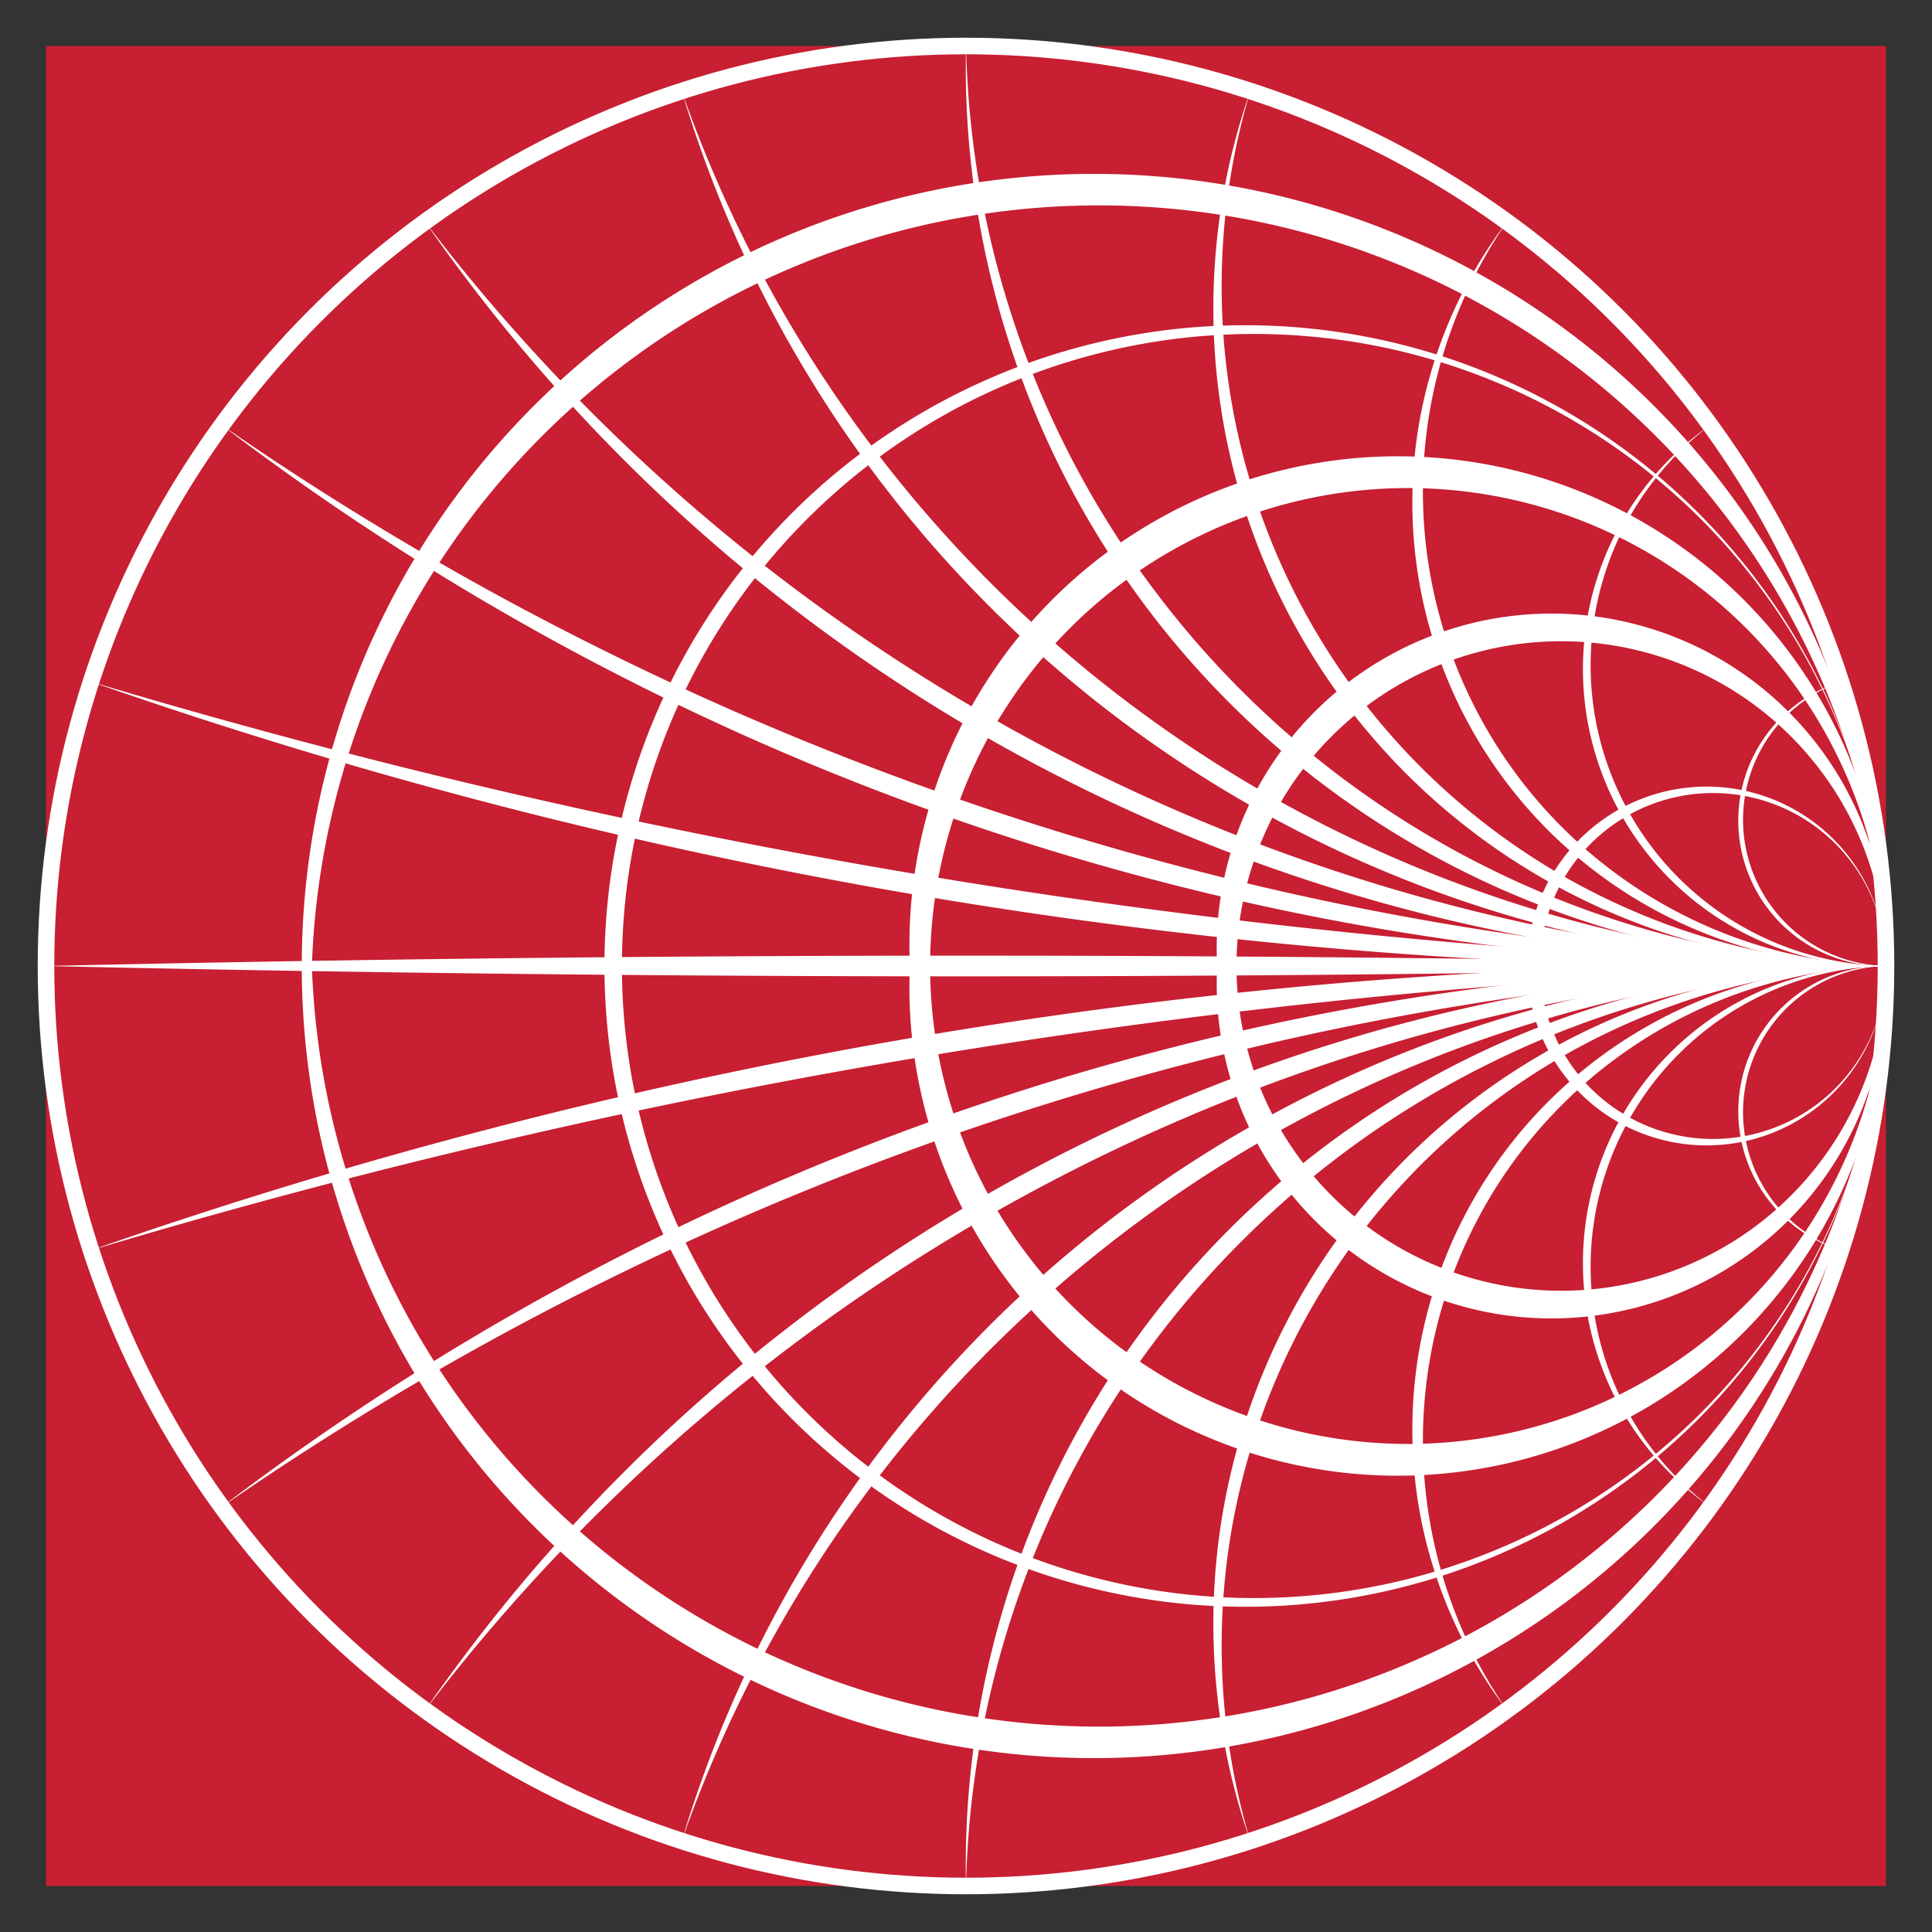 <?xml version="1.0" encoding="UTF-8"?>
<svg xmlns="http://www.w3.org/2000/svg" xmlns:xlink="http://www.w3.org/1999/xlink"
     width="800" height="800.0" viewBox="-1.05 -1.05 2.1 2.1" fill="red">
<rect x="-1.05" y="-1.05" width="2.1" height="2.1" fill="#333333" stroke="none"/>
<defs>
</defs>
<circle cx="0" cy="0" r="1" stroke="none" fill="#c81f32" />
<rect x="-1" y="-1" width="2" height="2" fill="#c81f32" />
<path d="M0.951,-0.309 A0.159,0.159,0,0,0,1.0,-2.498001805406602e-16 A0.158,0.158,0,0,1,0.951,-0.309 Z" fill="#ffffff" />
<path d="M0.809,-0.588 A0.327,0.327,0,0,0,1.0,5.551115123125783e-17 A0.323,0.323,0,0,1,0.809,-0.588 Z" fill="#ffffff" />
<path d="M0.588,-0.809 A0.516,0.516,0,0,0,1.0,2.220446049250313e-16 A0.504,0.504,0,0,1,0.588,-0.809 Z" fill="#ffffff" />
<path d="M0.309,-0.951 A0.739,0.739,0,0,0,1.0,-0.0 A0.715,0.715,0,0,1,0.309,-0.951 Z" fill="#ffffff" />
<path d="M2.220446049250313e-16,-1 A1.023,1.023,0,0,0,1,-0.0 A0.978,0.978,0,0,1,1.1102230246251565e-16,-1 Z" fill="#ffffff" />
<path d="M-0.309,-0.951 A1.421,1.421,0,0,0,1,-4.440892098500626e-16 A1.335,1.335,0,0,1,-0.309,-0.951 Z" fill="#ffffff" />
<path d="M-0.588,-0.809 A2.054,2.054,0,0,0,1,-0.0 A1.88,1.88,0,0,1,-0.588,-0.809 Z" fill="#ffffff" />
<path d="M-0.809,-0.588 A3.308,3.308,0,0,0,1,-4.440892098500626e-16 A2.879,2.879,0,0,1,-0.809,-0.588 Z" fill="#ffffff" />
<path d="M-0.951,-0.309 A7.361,7.361,0,0,0,1,-0.0 A5.53,5.53,0,0,1,-0.951,-0.309 Z" fill="#ffffff" />
<path d="M1,-0.0 A44.452,44.452,0,0,1,-1,-0.0 A44.452,44.452,0,0,1,1,7.105427357601002e-15 Z" fill="#ffffff" />
<path d="M-0.951,0.309 A5.53,5.53,0,0,1,1,-0.0 A7.361,7.361,0,0,0,-0.951,0.309 Z" fill="#ffffff" />
<path d="M-0.809,0.588 A2.879,2.879,0,0,1,1,-0.0 A3.308,3.308,0,0,0,-0.809,0.588 Z" fill="#ffffff" />
<path d="M-0.588,0.809 A1.88,1.88,0,0,1,1,2.220446049250313e-16 A2.054,2.054,0,0,0,-0.588,0.809 Z" fill="#ffffff" />
<path d="M-0.309,0.951 A1.335,1.335,0,0,1,1,4.440892098500626e-16 A1.421,1.421,0,0,0,-0.309,0.951 Z" fill="#ffffff" />
<path d="M-2.220446049250313e-16,1.0 A0.978,0.978,0,0,1,1.0,-1.1102230246251565e-16 A1.023,1.023,0,0,0,0.0,1 Z" fill="#ffffff" />
<path d="M0.309,0.951 A0.715,0.715,0,0,1,1,-0.0 A0.739,0.739,0,0,0,0.309,0.951 Z" fill="#ffffff" />
<path d="M0.588,0.809 A0.504,0.504,0,0,1,1.0,2.220446049250313e-16 A0.516,0.516,0,0,0,0.588,0.809 Z" fill="#ffffff" />
<path d="M0.809,0.588 A0.323,0.323,0,0,1,1.0,2.7755575615628914e-16 A0.327,0.327,0,0,0,0.809,0.588 Z" fill="#ffffff" />
<path d="M0.951,0.309 A0.158,0.158,0,0,1,1.0,-1.1102230246251565e-15 A0.159,0.159,0,0,0,0.951,0.309 Z" fill="#ffffff" />
<path d="M1.0,9.941622814624985e-17 A0.188,0.188,0,0,0,0.624,7.63677763777644e-17 A0.188,0.188,0,0,0,1.0,9.941622814624985e-17 L1.0,9.8562414634546e-17 A0.195,0.195,0,1,1,0.61,7.466014935435668e-17 A0.195,0.195,0,1,1,1.0,9.8562414634546e-17 Z" fill="#ffffff" />
<path d="M1.0,7.921302668866972e-17 A0.353,0.353,0,0,0,0.294,3.596137346260412e-17 A0.353,0.353,0,0,0,1.0,7.921302668866972e-17 L1.0,7.794594053517282e-17 A0.364,0.364,0,1,1,0.273,3.3427201155610315e-17 A0.364,0.364,0,1,1,1.0,7.794594053517282e-17 Z" fill="#ffffff" />
<path d="M1.0,1.1771644467844818e-16 A0.519,0.519,0,0,0,-0.039,5.4109987102936954e-17 A0.519,0.519,0,0,0,1.0,1.1771644467844818e-16 L1.0,1.14967993098344e-16 A0.531,0.531,0,1,1,-0.061,4.998730973278068e-17 A0.531,0.531,0,1,1,1.0,1.14967993098344e-16 Z" fill="#ffffff" />
<path d="M1.0,7.670020450197449e-17 A0.687,0.687,0,0,0,-0.374,-7.414373161773597e-18 A0.687,0.687,0,0,0,1.0,7.670020450197449e-17 L1.0,7.434970350081979e-17 A0.696,0.696,0,1,1,-0.393,-1.0940124663505626e-17 A0.696,0.696,0,1,1,1.0,7.434970350081979e-17 Z" fill="#ffffff" />
<path d="M1.0,3.537385535319991e-17 A0.856,0.856,0,0,0,-0.711,-6.940389688493545e-17 A0.856,0.856,0,0,0,1.0,3.537385535319991e-17 L1.0,3.4033601935814766e-17 A0.861,0.861,0,1,1,-0.722,-7.141427701101317e-17 A0.861,0.861,0,1,1,1.0,3.4033601935814766e-17 Z" fill="#ffffff" />
<circle cx="0" cy="0" r="1" stroke="#ffffff" stroke-width="0.018" fill="none" />
</svg>
